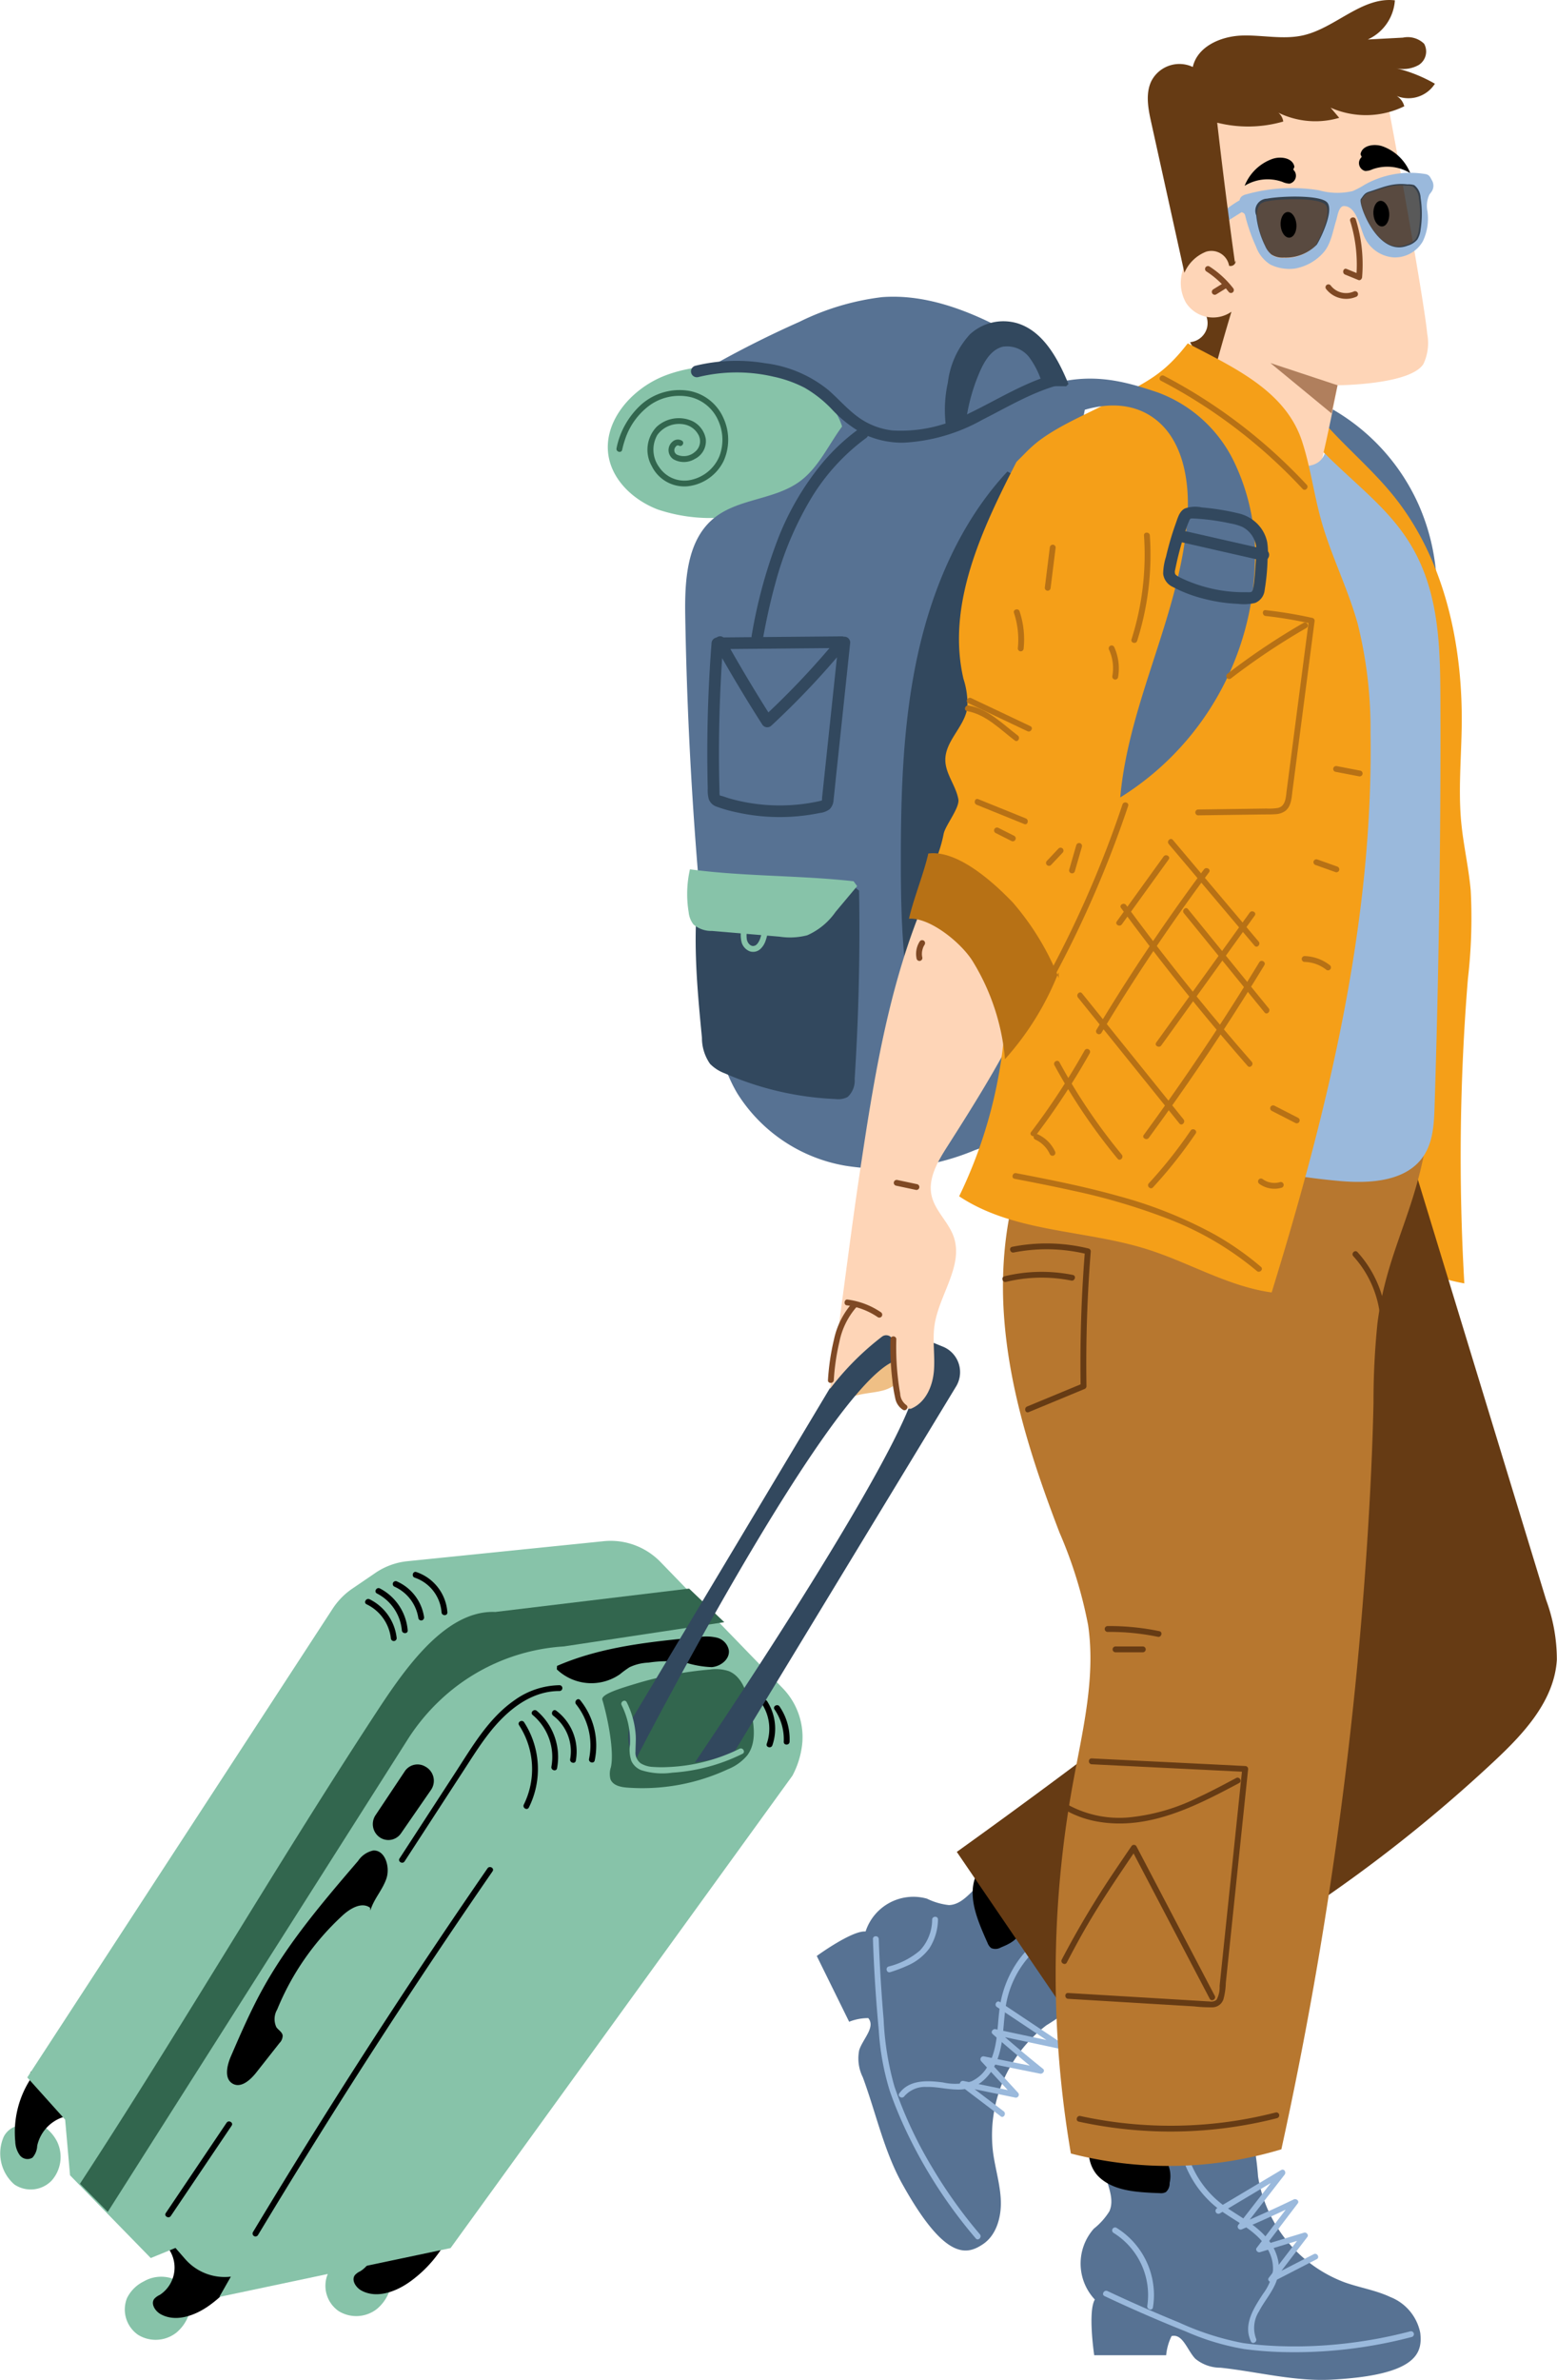 <svg id="Group_891" data-name="Group 891" xmlns="http://www.w3.org/2000/svg" viewBox="0 0 181.339 277">
  <path id="Path_2955" data-name="Path 2955" d="M286.779,225.081a2.47,2.47,0,0,0-2.737,1.262,4.8,4.8,0,0,0,1.222,5.569,3.393,3.393,0,0,0,4.344-.438,4.143,4.143,0,0,0,.654-4.521,4.692,4.692,0,0,0-3.789-2.575Z" transform="translate(-283.599 22.337)" fill="#87c3a9"/>
  <path id="Path_2956" data-name="Path 2956" d="M282.882,236.419a2.543,2.543,0,0,0-1.762-2.488,4.049,4.049,0,0,0-3.13.4,4.251,4.251,0,0,0-1.951,1.951,3.585,3.585,0,0,0,1.3,4.266,3.905,3.905,0,0,0,4.458-.261,4.863,4.863,0,0,0,1.694-4.322Z" transform="translate(-261.253 31.212)" fill="#87c3a9"/>
  <path id="Path_2957" data-name="Path 2957" d="M270.868,235a2.541,2.541,0,0,0-1.76-2.488,4.046,4.046,0,0,0-3.132.4,4.243,4.243,0,0,0-1.949,1.949,3.585,3.585,0,0,0,1.3,4.268,3.9,3.9,0,0,0,4.456-.263,4.864,4.864,0,0,0,1.7-4.322Z" transform="translate(-225.876 29.871)" fill="#87c3a9"/>
  <path id="Path_2958" data-name="Path 2958" d="M233.018,184.081c1.241-.671,2.727-.615,4.087-.973s2.776-1.484,2.593-2.91a2.549,2.549,0,0,0-2.747-1.945,7.335,7.335,0,0,0-3.361,1.416Z" transform="translate(-134.269 -21.267)" fill="#efbf85"/>
  <path id="Path_2959" data-name="Path 2959" d="M284.9,222.509a11.411,11.411,0,0,0-1.69,7.145,2.86,2.86,0,0,0,.525,1.583,1.121,1.121,0,0,0,1.478.286,2.2,2.2,0,0,0,.552-1.379,4.532,4.532,0,0,1,3.591-3.486q-2.182-2.582-4.363-5.165Z" transform="translate(-281.432 19.61)"/>
  <path id="Path_2960" data-name="Path 2960" d="M274.143,232.734a3.8,3.8,0,0,1-1,5.4,1.985,1.985,0,0,0-.644.459c-.442.586.109,1.438.745,1.788,1.772.977,4,.171,5.649-1.006a14.631,14.631,0,0,0,4.585-5.38,35.369,35.369,0,0,0-8.45-2.595Z" transform="translate(-254.53 28.973)"/>
  <path id="Path_2961" data-name="Path 2961" d="M262.132,231.315a3.8,3.8,0,0,1-1,5.4,1.933,1.933,0,0,0-.644.457c-.442.586.107,1.438.743,1.79,1.774.977,4,.169,5.651-1.008a14.627,14.627,0,0,0,4.583-5.38,35.346,35.346,0,0,0-8.45-2.595Z" transform="translate(-219.153 27.632)"/>
  <path id="Path_2962" data-name="Path 2962" d="M328.282,217.082a10.085,10.085,0,0,0,1.157-3.861,8.182,8.182,0,0,0-2.352-6.392l-14.144-14.6a8.179,8.179,0,0,0-2.846-1.912,8.028,8.028,0,0,0-3.787-.531l-22.874,2.33a8.073,8.073,0,0,0-3.731,1.366l-2.694,1.836a8.3,8.3,0,0,0-2.274,2.327L239.169,252.2l4.41,4.912.572,6.481,9.4,9.629,2.879-1.177,1.117,1.28a6.1,6.1,0,0,0,5.334,2.062l-1.344,2.358,26.934-5.684Z" transform="translate(-235.993 -10.403)" fill="#87c3a9"/>
  <path id="Path_2963" data-name="Path 2963" d="M243.859,261.875c11.648-17.828,22.489-36.457,34.137-54.285,3.352-5.131,8.217-12.523,14.241-12.27l22.57-2.719,4.1,3.912-18.682,2.819a23.079,23.079,0,0,0-14.515,6.351,23.765,23.765,0,0,0-3.68,4.48L247.1,265.151Z" transform="translate(-234.549 -7.701)" fill="#32664e"/>
  <path id="Path_2964" data-name="Path 2964" d="M243.583,199.29a5.832,5.832,0,0,0,7.351.57,11.677,11.677,0,0,1,1.119-.819,5.672,5.672,0,0,1,2.214-.535,14.648,14.648,0,0,1,4.3-.01,11.636,11.636,0,0,0,3.052.537c1.035-.078,2.13-.916,2-1.969a1.873,1.873,0,0,0-1.366-1.455,5.3,5.3,0,0,0-2.072-.078c-5.629.533-11.366,1.1-16.571,3.357Z" transform="translate(-178.733 -4.99)"/>
  <path id="Path_2965" data-name="Path 2965" d="M280.7,215.263c.4-1.366,1.414-2.383,1.869-3.731s-.163-3.363-1.552-3.256a2.841,2.841,0,0,0-1.749,1.208c-4.067,4.742-8.166,9.532-11.185,15.035-1.365,2.488-2.5,5.1-3.628,7.711-.459,1.06-.8,2.568.177,3.163s2.087-.4,2.788-1.292l2.7-3.426a1.215,1.215,0,0,0,.364-.879c-.062-.4-.488-.619-.726-.947a2.2,2.2,0,0,1,.088-2.066,30.527,30.527,0,0,1,7.623-10.957c.895-.819,2.229-1.607,3.2-.891Z" transform="translate(-237.564 7.112)"/>
  <path id="Path_2966" data-name="Path 2966" d="M242.1,200.981c.572,1.9,1.412,5.9,1,7.843a2.453,2.453,0,0,0-.051,1.412c.282.714,1.163.908,1.912.967a23.592,23.592,0,0,0,11.747-2.126,5.709,5.709,0,0,0,2.28-1.634c1.13-1.527.768-3.674.352-5.544-.373-1.685-.945-3.616-2.515-4.25a4.85,4.85,0,0,0-2.225-.183,41.827,41.827,0,0,0-8.629,1.655C244.31,199.625,241.905,200.33,242.1,200.981Z" transform="translate(-171.948 -3.143)" fill="#32664e"/>
  <g id="Group_891-2" data-name="Group 891" transform="translate(46.479 196.146)">
    <path id="Path_2967" data-name="Path 2967" d="M253.605,218.542q3.286-5.051,6.569-10.1c1.937-2.982,3.82-6.229,6.8-8.3a9.225,9.225,0,0,1,5.272-1.762.34.34,0,0,1,0,.679c-3.431-.025-6.23,2.361-8.228,4.927-1.1,1.406-2.042,2.926-3.013,4.418q-1.6,2.457-3.192,4.91l-3.622,5.571c-.237.366-.827.025-.587-.344Z" transform="translate(-253.549 -198.382)"/>
  </g>
  <g id="Group_892" data-name="Group 892" transform="translate(19.25 246.917)">
    <path id="Path_2968" data-name="Path 2968" d="M281.054,224.979l-7.083,10.51c-.243.36-.833.021-.587-.342q3.542-5.255,7.083-10.51c.243-.362.832-.021.587.342Z" transform="translate(-273.326 -224.483)"/>
  </g>
  <g id="Group_893" data-name="Group 893" transform="translate(29.413 217.31)">
    <path id="Path_2969" data-name="Path 2969" d="M285.657,209.758q-5.593,8.1-10.987,16.332-5.383,8.217-10.561,16.562-2.915,4.7-5.768,9.438a.34.34,0,0,1-.588-.342q5.08-8.441,10.362-16.756,5.267-8.287,10.736-16.441,3.075-4.59,6.217-9.137c.247-.358.836-.017.587.344Z" transform="translate(-257.703 -209.262)"/>
  </g>
  <g id="Group_894" data-name="Group 894" transform="translate(60.397 200.304)">
    <path id="Path_2970" data-name="Path 2970" d="M255.663,200.674a10.028,10.028,0,0,1,.554,9.919c-.2.391-.786.047-.587-.342a9.338,9.338,0,0,0-.554-9.232c-.243-.366.346-.706.587-.344Z" transform="translate(-255.018 -200.52)"/>
  </g>
  <g id="Group_895" data-name="Group 895" transform="translate(61.923 199.045)">
    <path id="Path_2971" data-name="Path 2971" d="M254.408,199.955a7.057,7.057,0,0,1,2.358,6.68c-.08.43-.735.247-.656-.181a6.373,6.373,0,0,0-2.185-6.017c-.337-.28.146-.759.482-.482Z" transform="translate(-253.811 -199.872)"/>
  </g>
  <g id="Group_896" data-name="Group 896" transform="translate(64.287 199.042)">
    <path id="Path_2972" data-name="Path 2972" d="M253.189,199.936a5.936,5.936,0,0,1,2.286,5.826c-.08.428-.737.247-.658-.181a5.216,5.216,0,0,0-1.972-5.058c-.348-.257-.01-.848.344-.587Z" transform="translate(-252.699 -199.871)"/>
  </g>
  <g id="Group_897" data-name="Group 897" transform="translate(67.014 197.771)">
    <path id="Path_2973" data-name="Path 2973" d="M252.088,199.333a8.416,8.416,0,0,1,1.687,7.013c-.091.428-.747.247-.658-.181a7.681,7.681,0,0,0-1.509-6.351c-.274-.337.2-.821.48-.48Z" transform="translate(-251.526 -199.217)"/>
  </g>
  <g id="Group_898" data-name="Group 898" transform="translate(88.702 197.849)">
    <path id="Path_2974" data-name="Path 2974" d="M241.457,199.414a5.938,5.938,0,0,1,.611,5.133c-.144.41-.8.233-.656-.181a5.285,5.285,0,0,0-.543-4.61c-.239-.368.35-.708.587-.342Z" transform="translate(-240.813 -199.257)"/>
  </g>
  <g id="Group_899" data-name="Group 899" transform="translate(90.145 198.469)">
    <path id="Path_2975" data-name="Path 2975" d="M240.594,199.729a6.752,6.752,0,0,1,1.167,4.108c-.019.436-.7.438-.679,0a6.135,6.135,0,0,0-1.076-3.766c-.249-.362.34-.7.587-.342Z" transform="translate(-239.946 -199.576)"/>
  </g>
  <g id="Group_900" data-name="Group 900" transform="translate(42.521 186.104)">
    <path id="Path_2976" data-name="Path 2976" d="M263.992,193.255a5.728,5.728,0,0,1,3.161,4.527.343.343,0,0,1-.34.34.347.347,0,0,1-.34-.34,5.037,5.037,0,0,0-2.824-3.937c-.395-.187-.051-.774.344-.589Z" transform="translate(-263.473 -193.22)"/>
  </g>
  <g id="Group_901" data-name="Group 901" transform="translate(43.727 184.842)">
    <path id="Path_2977" data-name="Path 2977" d="M263.331,192.61a6.061,6.061,0,0,1,3.239,4.877c.037.436-.644.434-.681,0a5.371,5.371,0,0,0-2.9-4.289c-.391-.2-.047-.782.344-.587Z" transform="translate(-262.814 -192.571)"/>
  </g>
  <g id="Group_902" data-name="Group 902" transform="translate(45.748 184.035)">
    <path id="Path_2978" data-name="Path 2978" d="M262.344,192.2a5.415,5.415,0,0,1,3.126,4.1.35.35,0,0,1-.237.418.342.342,0,0,1-.418-.237A4.81,4.81,0,0,0,262,192.783a.341.341,0,0,1-.123-.465.349.349,0,0,1,.465-.123Z" transform="translate(-261.835 -192.156)"/>
  </g>
  <g id="Group_903" data-name="Group 903" transform="translate(48.072 182.955)">
    <path id="Path_2979" data-name="Path 2979" d="M260.857,191.619a5.335,5.335,0,0,1,3.614,4.69c.029.438-.65.436-.679,0a4.636,4.636,0,0,0-3.116-4.034c-.416-.132-.239-.79.181-.656Z" transform="translate(-260.439 -191.601)"/>
  </g>
  <path id="Path_2980" data-name="Path 2980" d="M261.565,209.03l3.4-5.1a1.78,1.78,0,0,1,2.381-.568l.093.054a1.873,1.873,0,0,1,.584,2.677l-3.49,5.048a1.781,1.781,0,0,1-2.328.56A1.872,1.872,0,0,1,261.565,209.03Z" transform="translate(-217.829 2.244)"/>
  <path id="Path_2981" data-name="Path 2981" d="M264.361,178.125a6.714,6.714,0,0,0-7.672.726,13.7,13.7,0,0,0-2.521,3.367q-11.846,19.8-23.7,39.593a4.956,4.956,0,0,0,.091,5.312s28.737-55.888,32.5-45.335c3.653,2.556-25.554,45.563-25.554,45.563l4.27-.691L267.9,183.63a3.205,3.205,0,0,0-1.459-4.655Z" transform="translate(-156.574 -22.214)" fill="#32485e"/>
  <g id="Group_904" data-name="Group 904" transform="translate(72.36 197.946)">
    <path id="Path_2982" data-name="Path 2982" d="M243.309,199.48a10.11,10.11,0,0,1,1.043,3.731c.054.669-.016,1.327-.016,2a1.549,1.549,0,0,0,.613,1.391,3,3,0,0,0,1.406.416,14.5,14.5,0,0,0,1.862.012,20.417,20.417,0,0,0,3.972-.57,20.783,20.783,0,0,0,4.262-1.554c.391-.193.737.395.344.587a21.5,21.5,0,0,1-8.168,2.194,8.176,8.176,0,0,1-3.612-.288,2.116,2.116,0,0,1-1.157-1.07,4.137,4.137,0,0,1-.167-1.908,9.291,9.291,0,0,0-.969-4.593c-.195-.391.391-.735.587-.344Z" transform="translate(-242.682 -199.308)" fill="#87c3a9"/>
  </g>
  <path id="Path_2983" data-name="Path 2983" d="M205.973,121.882A24.2,24.2,0,0,1,216.547,133.3a24.95,24.95,0,0,1,1.484,15.663,50.945,50.945,0,0,0-16.838-26.745Z" transform="translate(-51.319 -74.545)" fill="#577293"/>
  <g id="Group_909" data-name="Group 909" transform="translate(125.853 244.784)">
    <path id="Path_2984" data-name="Path 2984" d="M204.845,230.268c-.045,1.959,1.475,3.951.667,5.727a7.9,7.9,0,0,1-1.8,2.006,6.121,6.121,0,0,0,.115,8.252c-.836,1.389-.074,6.481-.074,6.481h8.38a6.358,6.358,0,0,1,.63-2.229c1.307-.321,1.823,1.655,2.766,2.636a4.612,4.612,0,0,0,2.951,1.045c4.3.463,8.578,1.613,12.895,1.389,10.094-.523,10.611-3.165,10.352-5.447a5.667,5.667,0,0,0-3.474-4.165c-1.7-.8-3.571-1.089-5.334-1.714a15.86,15.86,0,0,1-10.084-12.317,31.257,31.257,0,0,0-.817-5.233c-.564-1.673-1.92-3.247-3.647-3.311-2.159-.082-3.768,2.111-5.875,2.591-1.556.356-3.147-.265-4.733-.43s-3.54.44-3.889,2.031Z" transform="translate(-202.167 -223.386)" fill="#577293"/>
    <path id="Path_2985" data-name="Path 2985" d="M218.238,225.133q3.265,1.188,6.528,2.371a3.282,3.282,0,0,1,1.222.652,3.52,3.52,0,0,1,.589,2.871,1.341,1.341,0,0,1-.438,1.066,1.235,1.235,0,0,1-.708.123q-.89-.026-1.78-.089c-1.9-.138-3.92-.471-5.307-1.8s-1.687-3.978-.13-5.1Z" transform="translate(-216.207 -221.734)"/>
    <g id="Group_905" data-name="Group 905" transform="translate(11.332 2.038)">
      <path id="Path_2986" data-name="Path 2986" d="M219.167,250.137c-.955-1.963.358-3.925,1.4-5.532a6.067,6.067,0,0,0,1.161-2.723,4.408,4.408,0,0,0-.766-2.712c-1.14-1.782-3.07-2.747-4.774-3.89a12.113,12.113,0,0,1-5.532-10.518c.012-.436.693-.438.679,0a11.431,11.431,0,0,0,5.032,9.818c1.69,1.161,3.573,2.1,4.844,3.766a5.676,5.676,0,0,1,1.155,2.568,4.736,4.736,0,0,1-.5,2.817c-.5,1.017-1.239,1.891-1.76,2.895a3.6,3.6,0,0,0-.356,3.169c.193.393-.395.737-.587.344Z" transform="translate(-210.654 -224.434)" fill="#9ab9dc"/>
    </g>
    <g id="Group_906" data-name="Group 906" transform="translate(2.616 21.843)">
      <path id="Path_2987" data-name="Path 2987" d="M203.084,234.65q4.12,1.94,8.339,3.661a32.187,32.187,0,0,0,7.419,2.385c1.2.175,2.585.292,3.869.348a50.707,50.707,0,0,0,6.316-.121,53.923,53.923,0,0,0,9.327-1.587.34.34,0,0,1,.181.655,53.706,53.706,0,0,1-15.171,1.757,42.255,42.255,0,0,1-4.377-.35,28.643,28.643,0,0,1-6.775-2.041q-4.8-1.917-9.471-4.12c-.4-.185-.051-.772.342-.587Z" transform="translate(-202.566 -234.615)" fill="#9ab9dc"/>
    </g>
    <g id="Group_907" data-name="Group 907" transform="translate(15.695 7.747)">
      <path id="Path_2988" data-name="Path 2988" d="M220.105,237.79l-5.118,2.632c-.27.138-.689-.173-.465-.465l3.908-5.1.383.5-5.32,1.618c-.263.08-.568-.257-.383-.5l4.2-5.521c.156.154.311.309.467.465q-3.151,1.517-6.369,2.883a.342.342,0,0,1-.412-.535q2.445-3.145,4.888-6.293l.412.533-7.487,4.462a.341.341,0,0,1-.344-.587l7.487-4.462c.358-.212.634.249.412.535q-2.442,3.145-4.886,6.295l-.412-.535q3.218-1.366,6.367-2.883c.27-.13.692.167.465.465q-2.1,2.76-4.2,5.522l-.385-.5q2.661-.811,5.32-1.618c.263-.08.57.257.385.5q-1.955,2.547-3.908,5.1l-.465-.465,5.118-2.632c.389-.2.733.387.342.587Z" transform="translate(-208.3 -227.368)" fill="#9ab9dc"/>
    </g>
    <g id="Group_908" data-name="Group 908" transform="translate(3.662 14.46)">
      <path id="Path_2989" data-name="Path 2989" d="M218.64,230.869a9.216,9.216,0,0,1,4.324,6.874,8.781,8.781,0,0,1-.068,2.4c-.07.43-.726.247-.656-.181a8.527,8.527,0,0,0-3.945-8.506.341.341,0,0,1,.344-.587Z" transform="translate(-218.133 -230.819)" fill="#9ab9dc"/>
    </g>
  </g>
  <g id="Group_914" data-name="Group 914" transform="translate(95.127 216.128)">
    <path id="Path_2990" data-name="Path 2990" d="M241.724,210.948c-1.729.842-2.782,3.128-4.694,3.19a7.694,7.694,0,0,1-2.562-.747,5.853,5.853,0,0,0-7.147,3.82c-1.587-.14-5.686,2.85-5.686,2.85l3.772,7.658a5.968,5.968,0,0,1,2.227-.426c.87,1.05-.622,2.41-1.052,3.713a4.9,4.9,0,0,0,.414,3.169c1.533,4.137,2.457,8.567,4.595,12.412,5,8.991,7.538,8.275,9.411,7.012,1.558-1.05,2.138-3.143,2.07-5.052s-.658-3.754-.907-5.647a16.127,16.127,0,0,1,6.205-14.762,29.712,29.712,0,0,0,4.2-3.1c1.206-1.266,1.969-3.215,1.247-4.824-.9-2.009-3.536-2.494-4.9-4.2-1.01-1.262-1.185-3-1.757-4.519s-1.974-3.038-3.521-2.64Z" transform="translate(-221.636 -208.529)" fill="#577293"/>
    <path id="Path_2991" data-name="Path 2991" d="M230.782,208.914q.438,3.519.871,7.034a3.486,3.486,0,0,1-.018,1.412c-.288.969-1.319,1.457-2.239,1.829a1.27,1.27,0,0,1-1.126.082,1.306,1.306,0,0,1-.428-.593q-.376-.826-.722-1.667c-.733-1.8-1.354-3.793-.817-5.661s2.71-3.332,4.388-2.414Z" transform="translate(-207.947 -208.654)"/>
    <g id="Group_910" data-name="Group 910" transform="translate(9.547 8.282)">
      <path id="Path_2992" data-name="Path 2992" d="M223.773,232.15c1.181-1.626,3.315-1.5,5.089-1.268a6.363,6.363,0,0,0,3.32-.132,4.224,4.224,0,0,0,1.926-1.825c1.113-1.912,1.052-4.178,1.305-6.308a12.514,12.514,0,0,1,1.972-5.559,11.8,11.8,0,0,1,4.684-4.108c.393-.189.737.4.342.587a11.435,11.435,0,0,0-6.293,8.866c-.278,2.151-.216,4.385-1.169,6.384a5.622,5.622,0,0,1-1.669,2.1,4.514,4.514,0,0,1-2.863.819c-1.169-.027-2.317-.337-3.488-.3a3.185,3.185,0,0,0-2.57,1.085c-.255.35-.846.012-.587-.344Z" transform="translate(-223.709 -212.912)" fill="#9ab9dc"/>
    </g>
    <g id="Group_911" data-name="Group 911" transform="translate(6.54 9.235)">
      <path id="Path_2993" data-name="Path 2993" d="M229.191,213.729q.166,4.686.568,9.36a33.871,33.871,0,0,0,1.255,7.789,48.57,48.57,0,0,0,4.392,9.425,56.133,56.133,0,0,0,5.563,7.791c.282.333-.2.815-.48.48a56.25,56.25,0,0,1-8.351-13.041c-.619-1.352-1.185-2.731-1.667-4.139a30.01,30.01,0,0,1-1.276-7.018q-.5-5.31-.683-10.646c-.016-.438.665-.436.679,0Z" transform="translate(-228.512 -213.402)" fill="#9ab9dc"/>
    </g>
    <g id="Group_912" data-name="Group 912" transform="translate(16.671 16.828)">
      <path id="Path_2994" data-name="Path 2994" d="M228.3,230.672q-2.3-1.748-4.6-3.494a.343.343,0,0,1,.263-.622l6.205,1.278-.331.568q-1.9-2.069-3.807-4.136a.343.343,0,0,1,.331-.568l6.707,1.354-.331.568q-2.743-2.2-5.38-4.523c-.272-.239.021-.634.331-.568l7.689,1.634-.261.621q-3.633-2.416-7.263-4.834c-.362-.243-.021-.831.344-.587l7.261,4.834a.342.342,0,0,1-.263.622l-7.689-1.634.331-.568q2.638,2.323,5.381,4.523c.29.23-.033.628-.331.568l-6.705-1.354.331-.568,3.8,4.136a.343.343,0,0,1-.331.568l-6.205-1.278.263-.621q2.3,1.748,4.6,3.494c.342.261,0,.852-.344.587Z" transform="translate(-223.545 -217.305)" fill="#9ab9dc"/>
    </g>
    <g id="Group_913" data-name="Group 913" transform="translate(8.134 6.966)">
      <path id="Path_2995" data-name="Path 2995" d="M237.048,212.562a6.39,6.39,0,0,1-1.01,3.361,6.233,6.233,0,0,1-2.492,1.978,16.615,16.615,0,0,1-2.064.784c-.418.13-.6-.525-.181-.658a8.942,8.942,0,0,0,3.643-1.863,5.27,5.27,0,0,0,1.422-3.6c.023-.434.7-.438.681,0Z" transform="translate(-231.065 -212.235)" fill="#9ab9dc"/>
    </g>
  </g>
  <path id="Path_2996" data-name="Path 2996" d="M200.826,124.679c4.348,4.449,8.549,9.143,11.572,14.624s4.811,11.852,4.011,18.092c-.3,2.309-.938,4.562-1.264,6.869-.547,3.834-.216,7.732-.1,11.605a105.966,105.966,0,0,1-1.508,21.355c-1.366,7.876-3.634,15.785-2.714,23.726a26.66,26.66,0,0,0,9.514,3.741,255.472,255.472,0,0,1,.416-35.45,61.349,61.349,0,0,0,.329-10.259c-.228-2.647-.842-5.248-1.1-7.892-.368-3.8.012-7.639.052-11.461.105-9.46-2.05-19.289-7.929-26.589-3.365-4.18-7.837-7.409-10.7-11.969q-1.153.878-2.307,1.753Z" transform="translate(-49.791 -75.312)" fill="#f59f18"/>
  <path id="Path_2997" data-name="Path 2997" d="M247.357,167.547q7.642,25.032,15.282,50.064a20.037,20.037,0,0,1,1.247,6.942c-.282,4.737-3.793,8.54-7.215,11.741a171.752,171.752,0,0,1-46.277,30.962,2.64,2.64,0,0,1-1.852.335,2.737,2.737,0,0,1-1.27-1.194L194,246.929q21.405-15.339,41.861-32.014a272.727,272.727,0,0,0-16.18-26.443,49.945,49.945,0,0,0,11.506-10.043Z" transform="translate(-82.564 -31.382)" fill="#663b14"/>
  <path id="Path_2998" data-name="Path 2998" d="M208.518,163.7c-5.225,7.02-7.026,16.245-6.454,25.051s3.332,17.3,6.487,25.515a51.147,51.147,0,0,1,3.33,10.769c.906,6.182-.685,12.418-1.8,18.563a123.77,123.77,0,0,0-.21,42.929,45.475,45.475,0,0,0,24.516-.488,472.316,472.316,0,0,0,10.269-75.212c.214-3.881.379-7.765.461-11.65a88.662,88.662,0,0,1,.463-9.294c.982-7.728,3.906-12.064,5.425-19.7-13.683-3.023-27.266-7.415-41.264-7.386Z" transform="translate(-85.15 -35.876)" fill="#b7772f"/>
  <g id="Group_923" data-name="Group 923" transform="translate(133.679)">
    <path id="Path_2999" data-name="Path 2999" d="M217.54,121.326c.117,1.21-1.262,2.052-2.449,2.019a4.147,4.147,0,0,1-3.562-2.377,2.266,2.266,0,0,0,1.978-1.7,2.332,2.332,0,0,0-.975-2.451l7.633-1.912Z" transform="translate(-206.6 -81.142)" fill="#663b14"/>
    <path id="Path_3000" data-name="Path 3000" d="M225.412,102.609c.986,4.651,4.729,25.482,5.036,29.011a5.728,5.728,0,0,1-.434,3.492c-1.5,2.455-10.01,2.492-10.01,2.492s-2,10.827-3.534,14.648a49.339,49.339,0,0,0-13.27-6.384q1.935-8.485,4.445-16.82a3.755,3.755,0,0,1-5.3-1.06,4.7,4.7,0,0,1,.823-5.666c1.478-1.418,1.739-1.743,3.632-1.006q-.712-7.843-1.422-15.686Z" transform="translate(-197.903 -92.763)" fill="#fed5b7"/>
    <g id="Group_915" data-name="Group 915" transform="translate(6.685 30.976)">
      <path id="Path_3001" data-name="Path 3001" d="M216.112,116.5a10.591,10.591,0,0,0-2.595-2.395.34.34,0,1,1,.342-.587,11.083,11.083,0,0,1,2.733,2.5.35.35,0,0,1,0,.48.34.34,0,0,1-.48,0Z" transform="translate(-213.35 -113.471)" fill="#7f4924"/>
    </g>
    <g id="Group_916" data-name="Group 916" transform="translate(7.461 32.986)">
      <path id="Path_3002" data-name="Path 3002" d="M215.336,115.137l-1.045.646a.343.343,0,0,1-.465-.123.348.348,0,0,1,.123-.465l1.045-.646a.343.343,0,0,1,.465.123.347.347,0,0,1-.123.465Z" transform="translate(-213.784 -114.505)" fill="#7f4924"/>
    </g>
    <path id="Path_3003" data-name="Path 3003" d="M214.959,121.856l-7.818-2.586,7.121,5.862Z" transform="translate(-192.857 -77.014)" fill="#7f4924" opacity="0.61"/>
    <g id="Group_917" data-name="Group 917" transform="translate(20.695 33.096)">
      <path id="Path_3004" data-name="Path 3004" d="M209.537,115.989a2.954,2.954,0,0,1-3.569-.916.342.342,0,0,1,.123-.465.348.348,0,0,1,.465.123,2.257,2.257,0,0,0,2.64.671.351.351,0,0,1,.465.123.343.343,0,0,1-.123.465Z" transform="translate(-205.918 -114.561)" fill="#7f4924"/>
    </g>
    <path id="Path_3005" data-name="Path 3005" d="M209.6,111.8c.064.823.527,1.457,1.035,1.414s.868-.741.8-1.564-.527-1.457-1.035-1.414S209.54,110.976,209.6,111.8Z" transform="translate(-194.127 -85.556)"/>
    <path id="Path_3006" data-name="Path 3006" d="M215.289,108.376a.946.946,0,0,1-.422,1.628,2.07,2.07,0,0,1-.831-.2,5.122,5.122,0,0,0-4.406.453,5.473,5.473,0,0,1,3.225-3.126c.982-.342,2.408-.123,2.572.928Z" transform="translate(-198.35 -88.632)"/>
    <path id="Path_3007" data-name="Path 3007" d="M205.89,110.982c.062.823-.3,1.523-.805,1.564s-.971-.593-1.033-1.416.3-1.523.8-1.564S205.826,110.159,205.89,110.982Z" transform="translate(-177.772 -86.189)"/>
    <path id="Path_3008" data-name="Path 3008" d="M203.1,107.62a.947.947,0,0,0,.422,1.63,2.055,2.055,0,0,0,.829-.2,5.126,5.126,0,0,1,4.408.453,5.476,5.476,0,0,0-3.227-3.126c-.982-.342-2.408-.121-2.57.928Z" transform="translate(-178.186 -89.345)"/>
    <g id="Group_921" data-name="Group 921" transform="translate(5.422 20.114)">
      <g id="Group_918" data-name="Group 918">
        <path id="Path_3009" data-name="Path 3009" d="M206.663,111.091a.825.825,0,0,1,.247-.451,1.29,1.29,0,0,1,.531-.245,19.708,19.708,0,0,1,8.462-.477,7.868,7.868,0,0,0,3.92.1,9.484,9.484,0,0,0,1.4-.737,10.839,10.839,0,0,1,7.139-1.239.759.759,0,0,1,.529.391l.224.408a1.233,1.233,0,0,1-.029,1.15c-.093.161-.224.3-.323.457a3.113,3.113,0,0,0-.214,1.906,6.152,6.152,0,0,1-.533,3.5,3.759,3.759,0,0,1-3.365,1.879,4.055,4.055,0,0,1-3.289-2.068c-.576-1.023-.854-2.992-1.828-3.675a1.2,1.2,0,0,0-.71-.235c-.621.016-.749,1.189-.9,1.659-.418,1.332-.613,2.824-1.558,3.834a5.765,5.765,0,0,1-3.274,1.786,5.03,5.03,0,0,1-2.848-.473,4.122,4.122,0,0,1-1.659-2.083,20.847,20.847,0,0,1-1.251-3.556.567.567,0,0,0-.171-.338,1.935,1.935,0,0,0-.259-.115q-2.7,1.7-5.392,3.394C200.762,116.343,203.777,112.736,206.663,111.091Zm19.437,5.174a2.2,2.2,0,0,0,1.089-.685,2.661,2.661,0,0,0,.366-1.111,11.623,11.623,0,0,0,0-3.579,1.869,1.869,0,0,0-.706-1.41,2.046,2.046,0,0,0-.761-.091c-1.755-.208-2.885.391-4.281.813-.514.156-.613.368-.955.833S222.727,117.6,226.1,116.265Zm-17.373-3.2a10.253,10.253,0,0,0,1,3.439,2.525,2.525,0,0,0,.718.959,2.335,2.335,0,0,0,1.393.338,4.9,4.9,0,0,0,3.669-1.437c.2-.249,2.006-3.7,1.2-4.723-.7-.891-5.151-.763-6.783-.451a1.726,1.726,0,0,0-.815.311A1.763,1.763,0,0,0,208.727,113.069Z" transform="translate(-201.4 -107.887)" fill="#9ab9dc"/>
      </g>
      <g id="Group_919" data-name="Group 919" transform="translate(7.185 2.768)" opacity="0.65">
        <path id="Path_3010" data-name="Path 3010" d="M214.7,114.924a5.086,5.086,0,0,1-3.807,1.49,2.419,2.419,0,0,1-1.445-.35,2.591,2.591,0,0,1-.743-1,10.616,10.616,0,0,1-1.041-3.569,1.406,1.406,0,0,1,1.247-1.945c1.694-.323,6.316-.457,7.04.469C216.785,111.088,214.913,114.665,214.7,114.924Z" transform="translate(-207.64 -109.31)"/>
      </g>
      <g id="Group_920" data-name="Group 920" transform="translate(19.355 1.299)" opacity="0.65">
        <path id="Path_3011" data-name="Path 3011" d="M207.583,115.735a2.27,2.27,0,0,0,1.128-.71,2.763,2.763,0,0,0,.381-1.154,12.128,12.128,0,0,0,0-3.713,1.945,1.945,0,0,0-.735-1.465,2.11,2.11,0,0,0-.79-.093c-1.819-.216-2.992.4-4.441.842-.535.161-.636.381-.992.866S204.081,117.122,207.583,115.735Z" transform="translate(-202.096 -108.555)"/>
      </g>
    </g>
    <g id="Group_922" data-name="Group 922" transform="translate(22.759 25.303)">
      <path id="Path_3012" data-name="Path 3012" d="M207.109,110.792a17.682,17.682,0,0,1,.731,6.725c-.016.195-.208.418-.43.329q-.773-.318-1.546-.632c-.4-.163-.224-.823.181-.657q.773.318,1.546.632l-.43.329a17.164,17.164,0,0,0-.708-6.544c-.13-.418.525-.6.656-.181Z" transform="translate(-205.639 -110.555)" fill="#7f4924"/>
    </g>
    <path id="Path_3013" data-name="Path 3013" d="M211.463,128.11q-1.132-8.129-2.066-16.283a14.767,14.767,0,0,0,7.693-.134,1.655,1.655,0,0,0-1.2-1.366,9.828,9.828,0,0,0,7.717.934l-1-1.179a10.183,10.183,0,0,0,8.578-.165,1.967,1.967,0,0,0-1.268-1.381,3.659,3.659,0,0,0,4.836-1.243,17.178,17.178,0,0,0-4.61-1.832,3.688,3.688,0,0,0,2.715-.344,1.857,1.857,0,0,0,.64-2.476,2.732,2.732,0,0,0-2.467-.714l-4.093.216a5.4,5.4,0,0,0,3.153-4.556c-3.824-.453-6.915,3.212-10.673,4.071-2.346.535-4.789-.062-7.192.029s-5.128,1.257-5.672,3.655a3.671,3.671,0,0,0-4.838,1.669c-.692,1.473-.354,3.212,0,4.8l3.863,17.491a4.547,4.547,0,0,1,2.525-2.457,2.089,2.089,0,0,1,2.679,1.636.6.6,0,0,0,.774-.607Z" transform="translate(-201.313 -97.547)" fill="#663b14"/>
  </g>
  <path id="Path_3014" data-name="Path 3014" d="M216.588,124.692c2.3,1.309,6.339,2.523,7.246-.01,5.141,5.095,9.736,8,11.973,14.959,1.434,4.455,1.486,9.232,1.5,13.92q.073,23.561-.679,47.115c-.062,1.937-.16,3.982-1.181,5.616-1.953,3.122-6.258,3.387-9.864,3.068a81.067,81.067,0,0,1-24.6-6.178,327.982,327.982,0,0,0,5.063-35.152c1.148-12.86,1.523-25.947-1.136-38.57l10.382-2.99Z" transform="translate(-69.547 -71.899)" fill="#9ab9dc"/>
  <path id="Path_3015" data-name="Path 3015" d="M261.976,120.3l-6.585-.562c-4.381-.372-8.95-.722-13.043.811s-7.509,5.563-6.643,9.664c.58,2.745,2.961,4.927,5.7,5.97a19.29,19.29,0,0,0,8.709.811,40.156,40.156,0,0,0,9.57-2.126,8.287,8.287,0,0,0,4.3-2.766,8.13,8.13,0,0,0,1.062-3.591,13.336,13.336,0,0,0-.047-5.054,5.228,5.228,0,0,0-3.274-3.745Z" transform="translate(-164.782 -76.877)" fill="#87c3a9"/>
  <path id="Path_3016" data-name="Path 3016" d="M267.009,122.626l-2.75-.033c-.16-3-3.852-4.279-6.783-4.184a22.386,22.386,0,0,0-17.39,9.58c-1.408,2.039-2.539,4.375-4.513,5.843-3.009,2.241-7.355,1.988-10.2,4.443-3.033,2.614-3.256,7.234-3.186,11.29q.368,21.437,2.731,42.775c.488,4.41,1.089,8.962,3.334,12.757a18.551,18.551,0,0,0,12.535,8.409,27.623,27.623,0,0,0,15.142-1.811,17.92,17.92,0,0,0,7.724-5.207c3.289-4.172,3.455-10,3.365-15.365-.368-21.946-2.461-44.149,1.72-65.678a3.643,3.643,0,0,0-.241-2.9c-.6-.79-2.251-.455-2.093.535Z" transform="translate(-142.379 -77.833)" fill="#577293"/>
  <path id="Path_3017" data-name="Path 3017" d="M226.685,123.571q5.164-2.938,10.594-5.349a29.621,29.621,0,0,1,9.611-2.871c4.8-.368,9.541,1.344,13.838,3.573a7.94,7.94,0,0,1,3.276,2.6,3.1,3.1,0,0,1-.323,3.908,22.516,22.516,0,0,0-21.294,5.5c-.774-3.338-3.82-5.725-7.049-6.645s-6.653-.638-9.993-.35Z" transform="translate(-144.167 -80.766)" fill="#577293"/>
  <g id="Group_924" data-name="Group 924" transform="translate(71.796 45.392)">
    <path id="Path_3018" data-name="Path 3018" d="M243.633,127.665a9.3,9.3,0,0,1,2.9-5.106,6.759,6.759,0,0,1,5.519-1.583,5.437,5.437,0,0,1,4.058,3.227,6.029,6.029,0,0,1,0,4.935,5.3,5.3,0,0,1-4.25,2.957,4.226,4.226,0,0,1-4.128-2.363,3.855,3.855,0,0,1,.57-4.56,3.808,3.808,0,0,1,4.2-.652,2.857,2.857,0,0,1,1.523,2.046,2.3,2.3,0,0,1-1.276,2.342,2.45,2.45,0,0,1-2.5.029,1.28,1.28,0,0,1-.084-2.052.921.921,0,0,1,1.066-.115c.383.212.041.8-.342.587-.216-.119-.414.148-.486.327a.582.582,0,0,0,.309.743,1.948,1.948,0,0,0,2.035-.327,1.577,1.577,0,0,0,.35-2.124,2.339,2.339,0,0,0-1.488-1.066,3.122,3.122,0,0,0-3.219,1.2,3.432,3.432,0,0,0,.233,3.783,3.522,3.522,0,0,0,3.688,1.451,4.641,4.641,0,0,0,3.3-2.745,5.394,5.394,0,0,0-.1-4.089,4.782,4.782,0,0,0-3.25-2.8,5.952,5.952,0,0,0-4.766.955,8.051,8.051,0,0,0-2.873,3.986,10.509,10.509,0,0,0-.331,1.192c-.093.428-.749.247-.655-.181Z" transform="translate(-243.624 -120.882)" fill="#32664e"/>
  </g>
  <path id="Path_3019" data-name="Path 3019" d="M233.637,125.761c-5.425,5.814-8.715,13.451-10.44,21.3s-1.974,15.947-1.974,23.987c0,8.2.294,16.608,3.249,24.235a3.064,3.064,0,0,0,1.249,1.751c1.475.749,2.9-1.082,3.546-2.634,3.251-7.863,5.114-16.241,6.964-24.566q4.231-19.056,8.464-38.113Z" transform="translate(-116.306 -70.879)" fill="#32485e"/>
  <path id="Path_3020" data-name="Path 3020" d="M237.327,148.821c-6.289,11.557-8.306,24.693-10.232,37.556-1.124,7.5-2.282,17.194-3.406,24.7h0a32.385,32.385,0,0,1,6.1-6.12.817.817,0,0,1,1.268.6c.408,3.284.3,8.049,2.076,7.812,1.725-.716,2.525-2.634,2.669-4.406s-.191-3.568.074-5.328c.529-3.542,3.429-6.946,2.21-10.333-.6-1.667-2.134-2.961-2.542-4.678-.48-2.015.694-4.017,1.825-5.785,5.818-9.119,11.689-18.579,13.336-29.108a3.8,3.8,0,0,0-.2-2.476,4.152,4.152,0,0,0-2.531-1.593,27.245,27.245,0,0,0-11.1-1Z" transform="translate(-127.032 -49.407)" fill="#fed5b7"/>
  <path id="Path_3021" data-name="Path 3021" d="M217.1,130.885a15.067,15.067,0,0,1,1.665-1.488c2.661-1.976,5.83-3.169,8.736-4.781,3.972-2.2,5.736-2.9,8.545-6.522,5.382,2.815,11.383,5.517,13.309,11.38.986,3,1.383,6.174,2.235,9.218,1.152,4.114,3.122,7.95,4.26,12.068a50.424,50.424,0,0,1,1.484,12.665c.348,22.16-4.993,44-11.512,65.134-5.073-.7-9.621-3.488-14.513-5.03-7.273-2.293-15.5-1.92-21.884-6.162a54.576,54.576,0,0,0,5.39-20.732,17.058,17.058,0,0,0-1.126-8.289c-1.206-2.537-5.795-5.855-8.538-5.585.656-3.309,1.817-4.279,2.47-7.588.195-.975,1.885-3.031,1.712-4.011-.282-1.6-1.508-2.953-1.519-4.573-.017-2.231,2.231-3.863,2.562-6.069a9.235,9.235,0,0,0-.453-3.392c-2-8.635,2.151-17.381,6.176-25.239Z" transform="translate(-97.715 -78.127)" fill="#f59f18"/>
  <path id="Path_3022" data-name="Path 3022" d="M212.085,126.77c3.949-2.97,9.563-4.877,13.626-2.074,3.593,2.48,4.388,7.567,4.031,11.988-.9,11.068-6.832,21.2-7.8,32.265a33.249,33.249,0,0,0,15.678-27.138,24.852,24.852,0,0,0-2.459-12.008,16.012,16.012,0,0,0-8.864-8c-3.624-1.208-7.616-2.445-12.784-.835-1.064,1.57-.545,3.922-1.36,5.641Z" transform="translate(-91.47 -76.132)" fill="#577293"/>
  <g id="Group_925" data-name="Group 925" transform="translate(125.408 245.87)">
    <path id="Path_3023" data-name="Path 3023" d="M233.971,224.611a50.164,50.164,0,0,1-23.1.407c-.426-.093-.245-.749.181-.656a49.4,49.4,0,0,0,17.8.591,48.891,48.891,0,0,0,4.933-1,.34.34,0,0,1,.181.656Z" transform="translate(-210.633 -223.944)" fill="#663b14"/>
  </g>
  <g id="Group_926" data-name="Group 926" transform="translate(128.657 189.261)">
    <path id="Path_3024" data-name="Path 3024" d="M223.873,196.092a27.577,27.577,0,0,0-5.859-.568.341.341,0,0,1,0-.681,28.5,28.5,0,0,1,6.04.593c.428.089.247.745-.181.656Z" transform="translate(-217.685 -194.842)" fill="#663b14"/>
  </g>
  <g id="Group_927" data-name="Group 927" transform="translate(129.575 191.635)">
    <path id="Path_3025" data-name="Path 3025" d="M222.165,196.742h-3.213a.34.34,0,0,1,0-.679h3.213a.34.34,0,0,1,0,.679Z" transform="translate(-218.623 -196.063)" fill="#663b14"/>
  </g>
  <g id="Group_928" data-name="Group 928" transform="translate(157.525 145.627)">
    <path id="Path_3026" data-name="Path 3026" d="M204.789,172.518a13.006,13.006,0,0,1,3.373,8.189c.019.438-.661.436-.681,0A12.251,12.251,0,0,0,204.307,173c-.294-.323.185-.805.482-.482Z" transform="translate(-204.215 -172.411)" fill="#663b14"/>
  </g>
  <g id="Group_929" data-name="Group 929" transform="translate(124.076 204.667)">
    <path id="Path_3027" data-name="Path 3027" d="M215.576,202.763l13.91.685,3.959.2a.343.343,0,0,1,.34.34q-.945,9.042-1.889,18.087-.236,2.252-.471,4.507-.12,1.155-.241,2.311a8.044,8.044,0,0,1-.274,1.893,1.364,1.364,0,0,1-1.245.945,16.394,16.394,0,0,1-2.159-.107q-2.258-.137-4.519-.27l-10.166-.611c-.434-.025-.438-.706,0-.679l8.812.527,4.4.265,2.2.132c.352.021.7.047,1.052.062a.972.972,0,0,0,.823-.2,3.062,3.062,0,0,0,.354-1.617q.12-1.129.235-2.255.23-2.2.459-4.4.458-4.365.912-8.732.516-4.931,1.029-9.86c.115.113.228.226.34.339l-13.91-.685-3.959-.195c-.436-.021-.44-.7,0-.681Z" transform="translate(-212.494 -202.763)" fill="#663b14"/>
  </g>
  <g id="Group_930" data-name="Group 930" transform="translate(123.532 206.903)">
    <path id="Path_3028" data-name="Path 3028" d="M233.732,204.542c-5.017,2.675-10.481,5.491-16.352,4.509a11.707,11.707,0,0,1-4.274-1.589c-.372-.232-.029-.821.342-.587a12.465,12.465,0,0,0,7.509,1.659,23.179,23.179,0,0,0,8.036-2.338c1.49-.693,2.943-1.467,4.394-2.241.387-.206.731.381.344.587Z" transform="translate(-212.947 -203.912)" fill="#663b14"/>
  </g>
  <g id="Group_931" data-name="Group 931" transform="translate(123.619 214.726)">
    <path id="Path_3029" data-name="Path 3029" d="M231.745,225.85q-3.554-6.778-7.106-13.556l-2.019-3.852h.587c-2.2,3.241-4.406,6.472-6.326,9.888-.613,1.091-1.2,2.192-1.782,3.3-.2.387-.79.043-.587-.344a106.914,106.914,0,0,1,6.009-10.086q1.045-1.555,2.1-3.1a.343.343,0,0,1,.587,0l7.106,13.554,2.019,3.851c.2.387-.383.731-.587.344Z" transform="translate(-214.471 -207.934)" fill="#663b14"/>
  </g>
  <g id="Group_932" data-name="Group 932" transform="translate(117.644 144.725)">
    <path id="Path_3030" data-name="Path 3030" d="M222.16,172.341a20.584,20.584,0,0,1,8.9.2.344.344,0,0,1,.249.329q-.487,6.1-.519,12.222-.009,1.739.019,3.48a.352.352,0,0,1-.249.327q-3.242,1.345-6.483,2.686c-.4.167-.58-.49-.181-.656l6.483-2.686-.251.329q-.1-6.119.259-12.232.1-1.736.241-3.47l.251.327a19.773,19.773,0,0,0-8.541-.195c-.428.084-.611-.572-.181-.658Z" transform="translate(-221.915 -171.947)" fill="#663b14"/>
  </g>
  <g id="Group_933" data-name="Group 933" transform="translate(116.75 148.032)">
    <path id="Path_3031" data-name="Path 3031" d="M230.885,174.666a17.6,17.6,0,0,0-7.6.154c-.426.1-.607-.552-.181-.656a18.377,18.377,0,0,1,7.96-.154c.43.086.247.741-.181.656Z" transform="translate(-222.863 -173.648)" fill="#663b14"/>
  </g>
  <g id="Group_934" data-name="Group 934" transform="translate(120.004 93.394)">
    <path id="Path_3032" data-name="Path 3032" d="M231.056,145.975a127.694,127.694,0,0,1-7.95,18.641q-1.342,2.559-2.8,5.052a.34.34,0,0,1-.587-.342,126.321,126.321,0,0,0,8.753-18.182q1.024-2.652,1.928-5.349c.138-.414.8-.235.656.181Z" transform="translate(-219.67 -145.559)" fill="#b77115"/>
  </g>
  <path id="Path_3033" data-name="Path 3033" d="M241.281,163.149a31.022,31.022,0,0,0-5.334-8.783c-2.365-2.478-6.515-6.174-9.872-5.731-.467,2.167-1.778,5.423-2.247,7.59,2.453-.167,6.1,2.821,7.415,4.945a25.964,25.964,0,0,1,3.764,11.4,33.282,33.282,0,0,0,6.24-10.107Z" transform="translate(-117.96 -49.292)" fill="#b77115"/>
  <g id="Group_935" data-name="Group 935" transform="translate(112.594 81.217)">
    <path id="Path_3034" data-name="Path 3034" d="M225.96,139.336l6.894,3.266c.395.187.051.774-.344.587q-3.446-1.634-6.892-3.266c-.4-.189-.051-.774.342-.587Z" transform="translate(-225.442 -139.299)" fill="#b77115"/>
  </g>
  <g id="Group_936" data-name="Group 936" transform="translate(112.385 82.107)">
    <path id="Path_3035" data-name="Path 3035" d="M226.64,139.763c2.266.395,3.966,2.159,5.725,3.492.346.263.008.852-.342.587-1.708-1.292-3.367-3.04-5.563-3.424-.432-.076-.249-.731.181-.656Z" transform="translate(-226.213 -139.757)" fill="#b77115"/>
  </g>
  <g id="Group_937" data-name="Group 937" transform="translate(113.52 92.988)">
    <path id="Path_3036" data-name="Path 3036" d="M226.1,145.377q2.772,1.123,5.546,2.245c.4.163.226.821-.181.656q-2.772-1.12-5.546-2.245c-.4-.161-.226-.819.181-.656Z" transform="translate(-225.69 -145.351)" fill="#b77115"/>
  </g>
  <g id="Group_938" data-name="Group 938" transform="translate(115.777 96.319)">
    <path id="Path_3037" data-name="Path 3037" d="M226.922,147.106l1.84.928a.342.342,0,0,1,.123.465.348.348,0,0,1-.465.123l-1.842-.928a.341.341,0,0,1-.121-.465.347.347,0,0,1,.465-.123Z" transform="translate(-226.41 -147.063)" fill="#b77115"/>
  </g>
  <g id="Group_939" data-name="Group 939" transform="translate(131.761 61.995)">
    <path id="Path_3038" data-name="Path 3038" d="M220.5,129.745a33.077,33.077,0,0,1-1.478,12.272c-.132.416-.79.237-.656-.181a32.515,32.515,0,0,0,1.453-12.091c-.029-.438.652-.436.681,0Z" transform="translate(-218.343 -129.418)" fill="#b77115"/>
  </g>
  <g id="Group_940" data-name="Group 940" transform="translate(129.132 75.127)">
    <path id="Path_3039" data-name="Path 3039" d="M220.864,136.335a5.962,5.962,0,0,1,.453,3.556.342.342,0,0,1-.418.237.349.349,0,0,1-.239-.418,5.145,5.145,0,0,0-.383-3.033.351.351,0,0,1,.123-.465.341.341,0,0,1,.465.123Z" transform="translate(-220.236 -136.168)" fill="#b77115"/>
  </g>
  <g id="Group_941" data-name="Group 941" transform="translate(121.681 63.396)">
    <path id="Path_3040" data-name="Path 3040" d="M225.285,130.478q-.292,2.34-.584,4.682a.354.354,0,0,1-.34.34.345.345,0,0,1-.34-.34q.292-2.343.584-4.682a.353.353,0,0,1,.34-.34.342.342,0,0,1,.34.34Z" transform="translate(-224.019 -130.138)" fill="#b77115"/>
  </g>
  <g id="Group_942" data-name="Group 942" transform="translate(118.073 70.925)">
    <path id="Path_3041" data-name="Path 3041" d="M226.583,134.243a10.336,10.336,0,0,1,.473,4.314.348.348,0,0,1-.338.34.343.343,0,0,1-.34-.34,9.862,9.862,0,0,0-.449-4.134c-.138-.416.519-.593.656-.181Z" transform="translate(-225.908 -134.009)" fill="#b77115"/>
  </g>
  <g id="Group_943" data-name="Group 943" transform="translate(117.921 136.535)">
    <path id="Path_3042" data-name="Path 3042" d="M240.127,179.134a36.33,36.33,0,0,0-10.156-6,72.977,72.977,0,0,0-11.428-3.381c-2.2-.488-4.414-.922-6.627-1.348-.43-.084-.247-.739.181-.656,3.974.766,7.952,1.552,11.85,2.645a50.915,50.915,0,0,1,11.142,4.423,33.888,33.888,0,0,1,5.519,3.84c.333.284-.15.764-.48.48Z" transform="translate(-211.67 -167.737)" fill="#b77115"/>
  </g>
  <g id="Group_944" data-name="Group 944" transform="translate(135.055 43.694)">
    <path id="Path_3043" data-name="Path 3043" d="M225.595,133.221a61.4,61.4,0,0,0-12.488-10.3q-1.955-1.217-4-2.282c-.389-.2-.045-.792.342-.587a61.711,61.711,0,0,1,13.346,9.417q1.7,1.576,3.278,3.272c.3.319-.183.8-.481.48Z" transform="translate(-208.938 -120.009)" fill="#b77115"/>
  </g>
  <g id="Group_945" data-name="Group 945" transform="translate(139.214 71.015)">
    <path id="Path_3044" data-name="Path 3044" d="M216.7,134.057a50.772,50.772,0,0,1,5.458.908.339.339,0,0,1,.249.329q-.858,6.594-1.718,13.187l-.858,6.565c-.107.825-.13,1.844-.858,2.393a2.134,2.134,0,0,1-1.153.368c-.516.041-1.039.025-1.554.033q-3.717.05-7.433.1a.341.341,0,0,1,0-.681l6.363-.088,1.578-.023a6.79,6.79,0,0,0,1.334-.064c.941-.2.943-1.26,1.045-2.041l1.646-12.624q.464-3.566.93-7.127l.249.329a48.418,48.418,0,0,0-5.277-.885c-.43-.049-.436-.729,0-.681Z" transform="translate(-208.51 -134.055)" fill="#b77115"/>
  </g>
  <g id="Group_946" data-name="Group 946" transform="translate(142.82 72.442)">
    <path id="Path_3045" data-name="Path 3045" d="M218.263,135.424a79.64,79.64,0,0,0-8.839,5.91.345.345,0,0,1-.467-.121.353.353,0,0,1,.123-.467,80.008,80.008,0,0,1,8.839-5.91.341.341,0,0,1,.344.587Z" transform="translate(-208.911 -134.788)" fill="#b77115"/>
  </g>
  <g id="Group_947" data-name="Group 947" transform="translate(151.602 111.28)">
    <path id="Path_3046" data-name="Path 3046" d="M210.366,156.318a4.236,4.236,0,0,0-2.5-.883.341.341,0,0,1,0-.681,5,5,0,0,1,2.98,1.084.342.342,0,0,1,0,.48.35.35,0,0,1-.48,0Z" transform="translate(-207.537 -154.754)" fill="#b77115"/>
  </g>
  <g id="Group_948" data-name="Group 948" transform="translate(152.973 100.011)">
    <path id="Path_3047" data-name="Path 3047" d="M209.618,150.463l-2.332-.831a.349.349,0,0,1-.237-.418.343.343,0,0,1,.418-.237q1.167.414,2.332.831a.35.35,0,0,1,.237.418.343.343,0,0,1-.418.237Z" transform="translate(-207.036 -148.961)" fill="#b77115"/>
  </g>
  <g id="Group_949" data-name="Group 949" transform="translate(155.275 89.165)">
    <path id="Path_3048" data-name="Path 3048" d="M208.633,144.575l-2.743-.527a.341.341,0,0,1-.237-.418.348.348,0,0,1,.418-.237l2.743.527a.341.341,0,0,1,.237.418.347.347,0,0,1-.418.237Z" transform="translate(-205.642 -143.385)" fill="#b77115"/>
  </g>
  <g id="Group_950" data-name="Group 950" transform="translate(147.937 128.659)">
    <path id="Path_3049" data-name="Path 3049" d="M212.329,165.728l-2.752-1.41a.345.345,0,0,1-.123-.465.349.349,0,0,1,.467-.123q1.374.706,2.752,1.41a.34.34,0,1,1-.344.587Z" transform="translate(-209.411 -163.688)" fill="#b77115"/>
  </g>
  <g id="Group_951" data-name="Group 951" transform="translate(146.522 137.17)">
    <path id="Path_3050" data-name="Path 3050" d="M213.1,169.138a2.989,2.989,0,0,1-2.566-.438.351.351,0,0,1-.123-.467.342.342,0,0,1,.465-.121,2.284,2.284,0,0,0,1.008.432c.014,0,.123.019.074.014.049.006.1.01.146.014.1.006.2.006.294,0a2.016,2.016,0,0,0,.521-.091.34.34,0,1,1,.181.656Z" transform="translate(-210.366 -168.063)" fill="#b77115"/>
  </g>
  <g id="Group_952" data-name="Group 952" transform="translate(136.03 97.646)">
    <path id="Path_3051" data-name="Path 3051" d="M212.388,147.858q3.884,4.6,7.771,9.2,1.112,1.319,2.225,2.634c.28.333-.2.817-.482.48l-7.769-9.2q-1.115-1.316-2.227-2.634c-.28-.333.2-.815.482-.48Z" transform="translate(-211.82 -147.745)" fill="#b77115"/>
  </g>
  <g id="Group_953" data-name="Group 953" transform="translate(137.799 105.69)">
    <path id="Path_3052" data-name="Path 3052" d="M211.784,152q3.65,4.485,7.3,8.971,1.05,1.29,2.1,2.581c.274.337-.2.821-.48.482l-7.3-8.973-2.1-2.581c-.274-.336.2-.821.481-.48Z" transform="translate(-211.222 -151.88)" fill="#b77115"/>
  </g>
  <g id="Group_954" data-name="Group 954" transform="translate(130.5 105.192)">
    <path id="Path_3053" data-name="Path 3053" d="M212.885,151.771q5.41,7.373,11.306,14.371,1.646,1.952,3.328,3.873c.286.329-.193.811-.482.48q-6.04-6.9-11.611-14.2-1.584-2.075-3.128-4.18c-.259-.354.331-.694.587-.344Z" transform="translate(-212.234 -151.624)" fill="#b77115"/>
  </g>
  <g id="Group_955" data-name="Group 955" transform="translate(125.465 115.506)">
    <path id="Path_3054" data-name="Path 3054" d="M216.885,157.044l9.2,11.415q1.307,1.622,2.616,3.249c.272.337-.206.821-.48.48l-9.2-11.415q-1.307-1.625-2.616-3.249c-.272-.338.206-.823.48-.48Z" transform="translate(-216.323 -156.927)" fill="#b77115"/>
  </g>
  <g id="Group_956" data-name="Group 956" transform="translate(122.763 123.473)">
    <path id="Path_3055" data-name="Path 3055" d="M220.652,161.191a67.266,67.266,0,0,0,7.25,10.745c.276.337-.2.819-.48.482a68.174,68.174,0,0,1-7.357-10.885c-.208-.383.379-.728.587-.342Z" transform="translate(-220.02 -161.022)" fill="#b77115"/>
  </g>
  <g id="Group_957" data-name="Group 957" transform="translate(120.38 131.997)">
    <path id="Path_3056" data-name="Path 3056" d="M224.549,165.444a4.1,4.1,0,0,1,1.982,1.976.348.348,0,0,1-.123.465.344.344,0,0,1-.465-.121,3.723,3.723,0,0,0-.333-.58c-.047-.066-.1-.138-.076-.105a4.208,4.208,0,0,0-.307-.344c-.074-.074-.152-.146-.233-.214-.122-.1-.169-.132-.216-.165a3.625,3.625,0,0,0-.574-.325.343.343,0,0,1-.123-.465.354.354,0,0,1,.467-.123Z" transform="translate(-224.038 -165.404)" fill="#b77115"/>
  </g>
  <g id="Group_958" data-name="Group 958" transform="translate(133.151 111.835)">
    <path id="Path_3057" data-name="Path 3057" d="M225.6,155.544q-4.9,8.053-10.339,15.766-1.538,2.18-3.118,4.33c-.255.35-.846.01-.585-.342q5.576-7.6,10.633-15.56,1.433-2.255,2.822-4.538c.228-.372.815-.031.587.344Z" transform="translate(-211.496 -155.039)" fill="#b77115"/>
  </g>
  <g id="Group_959" data-name="Group 959" transform="translate(134.598 106.068)">
    <path id="Path_3058" data-name="Path 3058" d="M223.606,152.566q-4.24,5.891-8.481,11.78-1.2,1.675-2.408,3.346c-.253.352-.844.014-.587-.342q4.24-5.891,8.481-11.78,1.2-1.675,2.408-3.346c.253-.352.842-.014.587.342Z" transform="translate(-212.066 -152.075)" fill="#b77115"/>
  </g>
  <g id="Group_960" data-name="Group 960" transform="translate(127.641 101.042)">
    <path id="Path_3059" data-name="Path 3059" d="M227.973,149.979q-5.235,7.029-9.921,14.447-1.331,2.107-2.612,4.243a.34.34,0,0,1-.587-.342q4.517-7.516,9.605-14.669,1.441-2.028,2.928-4.021c.259-.348.85-.01.587.342Z" transform="translate(-214.802 -149.491)" fill="#b77115"/>
  </g>
  <g id="Group_961" data-name="Group 961" transform="translate(120.019 122.074)">
    <path id="Path_3060" data-name="Path 3060" d="M228.854,160.813a83.062,83.062,0,0,1-6.246,9.524c-.261.344-.852.006-.587-.344a83.034,83.034,0,0,0,6.246-9.522.34.34,0,0,1,.587.342Z" transform="translate(-221.954 -160.303)" fill="#b77115"/>
  </g>
  <g id="Group_962" data-name="Group 962" transform="translate(133.71 131.435)">
    <path id="Path_3061" data-name="Path 3061" d="M221.152,165.613a54.358,54.358,0,0,1-4.972,6.269c-.3.323-.778-.16-.48-.48a52.988,52.988,0,0,0,4.865-6.133c.243-.36.833-.019.587.344Z" transform="translate(-215.606 -165.115)" fill="#b77115"/>
  </g>
  <g id="Group_963" data-name="Group 963" transform="translate(130.005 99.542)">
    <path id="Path_3062" data-name="Path 3062" d="M223.326,149.21q-2.728,3.779-5.454,7.557c-.255.35-.844.012-.587-.344l5.454-7.555c.253-.352.844-.012.587.342Z" transform="translate(-217.22 -148.72)" fill="#b77115"/>
  </g>
  <g id="Group_964" data-name="Group 964" transform="translate(124.514 98.134)">
    <path id="Path_3063" data-name="Path 3063" d="M223.932,148.416q-.411,1.424-.821,2.848a.34.34,0,0,1-.656-.181q.409-1.424.821-2.848a.34.34,0,0,1,.656.181Z" transform="translate(-222.44 -147.996)" fill="#b77115"/>
  </g>
  <g id="Group_965" data-name="Group 965" transform="translate(121.832 98.666)">
    <path id="Path_3064" data-name="Path 3064" d="M225.482,148.848q-.677.718-1.352,1.434a.34.34,0,0,1-.482-.48L225,148.368a.34.34,0,0,1,.482.48Z" transform="translate(-223.552 -148.269)" fill="#b77115"/>
  </g>
  <g id="Group_966" data-name="Group 966" transform="translate(135.468 58.985)">
    <path id="Path_3065" data-name="Path 3065" d="M223.126,137.594a1.8,1.8,0,0,1-1.1,1.465,5.592,5.592,0,0,1-1.98.111,18.715,18.715,0,0,1-3.98-.589,15.844,15.844,0,0,1-3.657-1.391,1.928,1.928,0,0,1-1.1-1.509,6.74,6.74,0,0,1,.329-1.994,34.659,34.659,0,0,1,1.15-3.912c.222-.619.409-1.366,1.031-1.7a3.651,3.651,0,0,1,2.015-.125,28.407,28.407,0,0,1,4.241.685,4.48,4.48,0,0,1,2.669,1.776,4.214,4.214,0,0,1,.677,1.566,7.6,7.6,0,0,1,.047,2.027,25.5,25.5,0,0,1-.346,3.591.685.685,0,0,1-.836.475.693.693,0,0,1-.475-.836,7.284,7.284,0,0,0,.13-.977c.051-.517.089-1.037.123-1.556.037-.543.076-1.087.1-1.632a2.9,2.9,0,0,0-.171-1.179A3,3,0,0,0,220.5,130.2a6.261,6.261,0,0,0-1.371-.393q-.884-.193-1.78-.327c-.591-.089-1.187-.152-1.782-.2-.278-.021-.558-.047-.836-.049-.206,0-.261,0-.338.15a10.379,10.379,0,0,0-.55,1.508q-.289.867-.531,1.745-.236.855-.428,1.721c-.06.278-.121.558-.175.84a.756.756,0,0,0,.016.535,1.193,1.193,0,0,0,.373.276c.237.132.486.243.733.354a16.482,16.482,0,0,0,1.564.6,17.154,17.154,0,0,0,3.68.778,17.585,17.585,0,0,0,1.947.076c.189,0,.486.037.638-.084-.056.045.066-.14.053-.109a2.313,2.313,0,0,0,.1-.395.68.68,0,1,1,1.311.362Z" transform="translate(-211.306 -127.87)" fill="#32485e"/>
  </g>
  <g id="Group_967" data-name="Group 967" transform="translate(136.784 61.707)">
    <path id="Path_3066" data-name="Path 3066" d="M221.406,132.8l-9.67-2.2a.68.68,0,1,1,.362-1.311l9.67,2.2a.68.68,0,0,1-.362,1.311Z" transform="translate(-211.239 -129.269)" fill="#32485e"/>
  </g>
  <path id="Path_3067" data-name="Path 3067" d="M237.655,124.075c-1.227-2.97-2.951-6.159-5.972-7.075a5.759,5.759,0,0,0-5.511,1.3,10.051,10.051,0,0,0-2.562,5.6,14.741,14.741,0,0,0-.163,5.528l1.564-.181a.882.882,0,0,0,.422-.124.958.958,0,0,0,.286-.685,21.611,21.611,0,0,1,1.626-5.828c.549-1.255,1.366-2.575,2.677-2.877a3.269,3.269,0,0,1,3.126,1.317,10.069,10.069,0,0,1,1.531,3.262q1.363.012,2.721.025Z" transform="translate(-113.214 -79.38)" fill="#32485e"/>
  <path id="Path_3068" data-name="Path 3068" d="M254.1,151.267l-16.289-1.43a1.766,1.766,0,0,0-.918.084c-.525.251-.681.932-.757,1.521-.759,5.793-.2,11.671.362,17.49a5.259,5.259,0,0,0,.945,3.036,4.707,4.707,0,0,0,1.71,1.1,35.827,35.827,0,0,0,12.924,2.994,2.372,2.372,0,0,0,1.387-.239,2.59,2.59,0,0,0,.821-2.109q.7-10.936.515-21.909Z" transform="translate(-154.745 -48.141)" fill="#32485e"/>
  <path id="Path_3069" data-name="Path 3069" d="M255.7,151.521l-2.515,3a7.9,7.9,0,0,1-3.293,2.717,8.046,8.046,0,0,1-3.223.163l-7.857-.667a3.2,3.2,0,0,1-2.169-.749,2.759,2.759,0,0,1-.564-1.432,12.947,12.947,0,0,1,.15-4.991c6.31.846,12.731.685,19.059,1.389Z" transform="translate(-155.872 -48.38)" fill="#87c3a9"/>
  <g id="Group_968" data-name="Group 968" transform="translate(86.264 107.587)">
    <path id="Path_3070" data-name="Path 3070" d="M244.413,153.641a4.635,4.635,0,0,1-.276,1.167,2.257,2.257,0,0,1-.64.961,1.247,1.247,0,0,1-1.167.231,1.6,1.6,0,0,1-.953-1,3.481,3.481,0,0,1,.027-1.9.343.343,0,0,1,.418-.237.349.349,0,0,1,.237.418,3.227,3.227,0,0,0-.086,1.348,1.152,1.152,0,0,0,.2.444,1.7,1.7,0,0,0,.134.144,1.107,1.107,0,0,0,.173.113c.08.027.2.049.136.041a.915.915,0,0,0,.1.006c.156-.027.235-.058.2-.041s.043-.023.054-.031a.829.829,0,0,0,.126-.091c.025-.023.047-.047.07-.07s.045-.051.066-.076a2.488,2.488,0,0,0,.152-.247c.018-.033.035-.066.051-.1s.053-.117.031-.066a3.669,3.669,0,0,0,.171-.537c.021-.086.041-.171.056-.257.01-.049.018-.1.025-.144a.447.447,0,0,0,.01-.08.353.353,0,0,1,.34-.34.341.341,0,0,1,.34.34Z" transform="translate(-241.252 -152.855)" fill="#87c3a9"/>
  </g>
  <g id="Group_969" data-name="Group 969" transform="translate(80.492 42.002)">
    <path id="Path_3071" data-name="Path 3071" d="M266.475,121.912c-3.223.85-6.085,2.593-9.038,4.081a20.879,20.879,0,0,1-9.2,2.671,10.5,10.5,0,0,1-4.561-.971,14.417,14.417,0,0,1-3.735-2.877,14.087,14.087,0,0,0-3.208-2.544,14.419,14.419,0,0,0-3.663-1.3,18.861,18.861,0,0,0-8.713.051.68.68,0,0,1-.362-1.311,20.224,20.224,0,0,1,8.129-.3,14.476,14.476,0,0,1,7.372,3.126c1.185,1.031,2.22,2.249,3.5,3.169a8.343,8.343,0,0,0,3.968,1.533,16.677,16.677,0,0,0,8.888-1.976c3.387-1.626,6.6-3.7,10.263-4.663a.68.68,0,0,1,.362,1.311Z" transform="translate(-223.51 -119.14)" fill="#32485e"/>
  </g>
  <g id="Group_970" data-name="Group 970" transform="translate(82.38 74.063)">
    <path id="Path_3072" data-name="Path 3072" d="M252.961,136.342q-.554,5.24-1.111,10.481-.274,2.591-.55,5.182c-.091.877-.175,1.757-.278,2.634a1.653,1.653,0,0,1-.451,1.1,2.347,2.347,0,0,1-1.175.449,23.114,23.114,0,0,1-9.7-.088,16.307,16.307,0,0,1-2.282-.648,1.467,1.467,0,0,1-.93-.889,4.106,4.106,0,0,1-.117-1.216q-.064-2.614-.049-5.229.038-5.85.49-11.683a.7.7,0,0,1,.681-.681l11.309-.1,3.208-.029a.69.69,0,0,1,.482,1.161,94.594,94.594,0,0,1-8.711,9.23.689.689,0,0,1-1.068-.138q-2.9-4.537-5.526-9.24c-.428-.764.747-1.451,1.175-.687q2.629,4.7,5.526,9.24c-.356-.045-.712-.091-1.07-.138a94.1,94.1,0,0,0,8.711-9.228c.159.387.321.774.48,1.159l-11.309.1-3.208.029.681-.681q-.382,4.934-.469,9.884-.044,2.471-.014,4.947.017,1.237.051,2.474a1.26,1.26,0,0,0,.031.385c.021.033-.021.021.09.047.364.08.722.233,1.083.335a21.458,21.458,0,0,0,8.956.572q.569-.088,1.132-.2c.163-.035.329-.066.492-.109.031-.008.15-.047.154-.051,0-.058,0-.212.01-.344l.072-.677c.043-.412.088-.827.13-1.239q.266-2.48.527-4.958l1.183-11.156a.7.7,0,0,1,.681-.681.685.685,0,0,1,.679.681Z" transform="translate(-236.318 -135.622)" fill="#32485e"/>
  </g>
  <g id="Group_971" data-name="Group 971" transform="translate(87.544 49.748)">
    <path id="Path_3073" data-name="Path 3073" d="M248.5,124.395a24.255,24.255,0,0,0-6.468,7.176,38.531,38.531,0,0,0-4.089,9.833c-.566,2.056-1.013,4.141-1.4,6.238a.685.685,0,0,1-.836.475.694.694,0,0,1-.475-.836,58.085,58.085,0,0,1,3.011-11.084,32.2,32.2,0,0,1,5.349-9.1,23.825,23.825,0,0,1,4.219-3.879.686.686,0,0,1,.932.245.694.694,0,0,1-.245.93Z" transform="translate(-235.22 -123.122)" fill="#32485e"/>
  </g>
  <g id="Group_972" data-name="Group 972" transform="translate(96.429 151.514)">
    <path id="Path_3074" data-name="Path 3074" d="M239.233,176.02a8.75,8.75,0,0,0-2.021,4.075,26.335,26.335,0,0,0-.652,4.464c-.033.434-.714.436-.681,0a27.256,27.256,0,0,1,.7-4.725,9.35,9.35,0,0,1,2.175-4.3c.307-.313.788.169.482.48Z" transform="translate(-235.878 -175.438)" fill="#7f4924"/>
  </g>
  <g id="Group_973" data-name="Group 973" transform="translate(98.365 151.257)">
    <path id="Path_3075" data-name="Path 3075" d="M238.279,177.364a8.362,8.362,0,0,0-3.636-1.387c-.375-.051-.29-.72.089-.669a8.947,8.947,0,0,1,3.89,1.469.348.348,0,0,1,.121.465.342.342,0,0,1-.465.123Z" transform="translate(-234.401 -175.306)" fill="#7f4924"/>
  </g>
  <g id="Group_974" data-name="Group 974" transform="translate(103.696 155.534)">
    <path id="Path_3076" data-name="Path 3076" d="M233.59,177.833a31.978,31.978,0,0,0,.16,4.272c.072.685.163,1.371.29,2.05a1.763,1.763,0,0,0,.677,1.325c.381.212.039.8-.344.587a2.052,2.052,0,0,1-.912-1.375,17.076,17.076,0,0,1-.34-2.151,31.73,31.73,0,0,1-.21-4.707.341.341,0,0,1,.681,0Z" transform="translate(-232.896 -177.504)" fill="#7f4924"/>
  </g>
  <g id="Group_975" data-name="Group 975" transform="translate(104.093 137.339)">
    <path id="Path_3077" data-name="Path 3077" d="M234.732,169.3q-1.153-.245-2.3-.488a.34.34,0,0,1,.181-.656q1.153.242,2.3.488a.34.34,0,1,1-.181.656Z" transform="translate(-232.18 -168.15)" fill="#7f4924"/>
  </g>
  <g id="Group_976" data-name="Group 976" transform="translate(106.697 109.419)">
    <path id="Path_3078" data-name="Path 3078" d="M232.838,154.31c-.043.066-.082.132-.119.2-.016.031-.029.062-.045.091a2.794,2.794,0,0,0-.136.461c0,.016-.021.14-.012.054a3.059,3.059,0,0,0-.018.321c0,.068.008.136.014.2a1.456,1.456,0,0,0,.031.169.341.341,0,0,1-.657.181,2.678,2.678,0,0,1,.354-2.025.34.34,0,0,1,.587.342Z" transform="translate(-231.833 -153.798)" fill="#7f4924"/>
  </g>
</svg>
